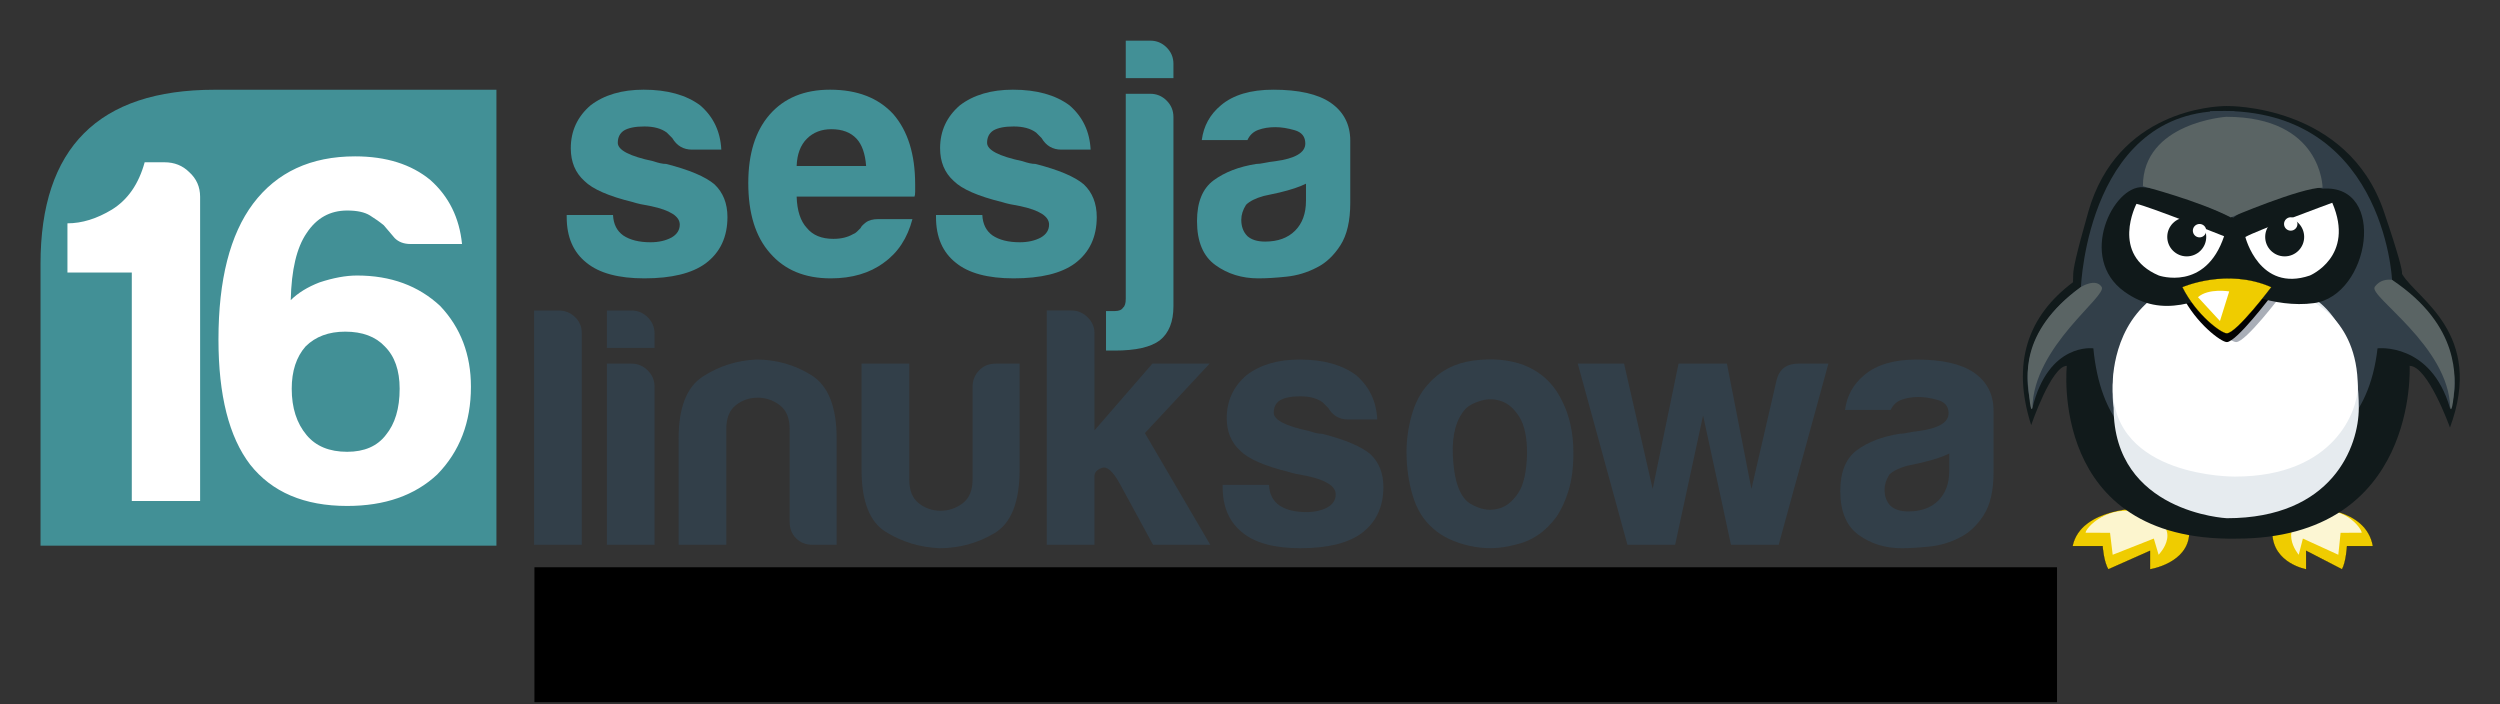 <?xml version="1.0" encoding="UTF-8" standalone="no"?>
<!-- Generator: Adobe Illustrator 14.0.0, SVG Export Plug-In . SVG Version: 6.00 Build 43363)  -->

<svg
   xmlns:dc="http://purl.org/dc/elements/1.1/"
   xmlns:cc="http://creativecommons.org/ns#"
   xmlns:rdf="http://www.w3.org/1999/02/22-rdf-syntax-ns#"
   xmlns:svg="http://www.w3.org/2000/svg"
   xmlns="http://www.w3.org/2000/svg"
   xmlns:sodipodi="http://sodipodi.sourceforge.net/DTD/sodipodi-0.dtd"
   xmlns:inkscape="http://www.inkscape.org/namespaces/inkscape"
   version="1.1"
   id="Layer_1"
   x="0px"
   y="0px"
   width="1229.987"
   height="346.599"
   viewBox="0 0 1229.987 346.599"
   enable-background="new 0 0 1674.168 1027.062"
   xml:space="preserve"
   inkscape:version="0.92.3 (2405546, 2018-03-11)"
   sodipodi:docname="16_sesja_logo_data_pl.svg"
   inkscape:export-filename="C:\Users\kitor\Desktop\13_sesja_logo.png"
   inkscape:export-xdpi="46.829765"
   inkscape:export-ydpi="46.829765"><rect x="0" y="0" width="1229.987" height="346.599" fill="#333333" stroke="none"/><defs
     id="defs105" /><sodipodi:namedview
     pagecolor="#ffffff"
     bordercolor="#666666"
     borderopacity="1"
     objecttolerance="10"
     gridtolerance="10"
     guidetolerance="10"
     inkscape:pageopacity="0"
     inkscape:pageshadow="2"
     inkscape:window-width="1853"
     inkscape:window-height="1025"
     id="namedview103"
     showgrid="false"
     inkscape:zoom="1.2569526"
     inkscape:cx="650.60671"
     inkscape:cy="272.51134"
     inkscape:window-x="67"
     inkscape:window-y="27"
     inkscape:window-maximized="1"
     inkscape:current-layer="Layer_1"
     showguides="true"
     inkscape:guide-bbox="true"
     fit-margin-top="20"
     fit-margin-left="20"
     fit-margin-right="20"
     fit-margin-bottom="20"><inkscape:grid
       type="xygrid"
       id="grid3002"
       originx="-237.705"
       originy="85.87" /><sodipodi:guide
       orientation="0,1"
       position="10.502,97.432"
       id="guide3054"
       inkscape:locked="false" /><sodipodi:guide
       position="33.176,164.658"
       orientation="1,0"
       id="guide3406"
       inkscape:locked="false" /><sodipodi:guide
       position="262.938,134.054"
       orientation="1,0"
       id="guide4202"
       inkscape:locked="false" /><sodipodi:guide
       position="980.944,145.59"
       orientation="1,0"
       id="guide4204"
       inkscape:locked="false" /><sodipodi:guide
       position="327.379,30.232"
       orientation="0,1"
       id="guide4206"
       inkscape:locked="false" /></sodipodi:namedview><g
     id="g63"
     transform="translate(1.751,-723.398)"><g
       id="g65"><path
         d="m 277.063,829.186 22.788,0 c 0.22,4.472 1.896,7.822 5.026,10.053 3.351,2.236 7.817,3.352 13.404,3.352 4.021,0 7.482,-0.78 10.389,-2.346 2.681,-1.561 4.021,-3.687 4.021,-6.367 0,-4.021 -4.691,-7.037 -14.074,-9.048 -4.021,-0.67 -7.038,-1.341 -9.048,-2.011 -11.844,-2.9 -19.771,-6.367 -23.792,-10.389 -4.472,-4.021 -6.702,-9.383 -6.702,-16.085 0,-8.487 3.236,-15.524 9.718,-21.111 6.702,-5.137 15.415,-7.708 26.138,-7.708 11.614,0 20.887,2.571 27.814,7.708 6.477,5.587 9.938,12.849 10.388,21.781 l -14.409,0 c -4.247,0 -7.488,-1.896 -9.718,-5.696 -0.896,-0.891 -1.791,-1.786 -2.681,-2.681 -2.681,-2.011 -6.367,-3.017 -11.059,-3.017 -4.471,0 -7.822,0.671 -10.053,2.011 -2.01,1.341 -3.016,3.352 -3.016,6.032 0,3.576 5.807,6.592 17.425,9.048 1.341,0.45 2.514,0.785 3.519,1.005 1.005,0.226 1.953,0.335 2.848,0.335 11.394,2.906 19.321,6.258 23.792,10.054 4.241,4.021 6.367,9.383 6.367,16.085 0,9.834 -3.576,17.426 -10.723,22.787 -6.702,4.917 -16.755,7.373 -30.16,7.373 -12.734,0 -22.232,-2.565 -28.484,-7.708 -6.482,-5.137 -9.718,-12.618 -9.718,-22.452 l 0,-1.005 z"
         id="path67"
         inkscape:connector-curvature="0"
         style="fill:#429096;fill-opacity:1" /><path
         d="m 430.408,831.197 16.755,0 c -2.461,9.383 -7.153,16.535 -14.075,21.446 -6.927,5.143 -15.64,7.708 -26.138,7.708 -12.734,0 -22.678,-4.132 -29.825,-12.399 -7.152,-8.042 -10.724,-19.546 -10.724,-34.516 0,-14.295 3.461,-25.469 10.389,-33.511 7.147,-8.263 17.09,-12.399 29.824,-12.399 13.404,0 23.793,4.021 31.165,12.063 7.147,8.269 10.724,19.771 10.724,34.517 0,0.896 0,1.676 0,2.346 0,0.67 0,1.12 0,1.341 0,1.12 -0.115,1.9 -0.335,2.346 l -57.974,0 c 0.22,6.927 1.895,12.063 5.026,15.415 2.901,3.576 7.257,5.361 13.069,5.361 3.796,0 7.037,-0.78 9.718,-2.346 0.67,-0.22 1.283,-0.612 1.843,-1.173 0.555,-0.555 1.173,-1.173 1.843,-1.843 0.22,-0.671 1.058,-1.561 2.513,-2.682 1.453,-1.115 3.521,-1.674 6.202,-1.674 z m -40.213,-26.139 34.181,0 c -0.45,-6.032 -2.011,-10.498 -4.691,-13.404 -2.906,-3.126 -7.037,-4.691 -12.399,-4.691 -4.917,0 -8.938,1.565 -12.064,4.691 -3.132,3.13 -4.807,7.597 -5.027,13.404 z"
         id="path69"
         inkscape:connector-curvature="0"
         style="fill:#429096;fill-opacity:1" /><path
         d="m 458.758,829.186 22.788,0 c 0.22,4.472 1.896,7.822 5.026,10.053 3.351,2.236 7.817,3.352 13.404,3.352 4.021,0 7.482,-0.78 10.389,-2.346 2.681,-1.561 4.021,-3.687 4.021,-6.367 0,-4.021 -4.691,-7.037 -14.074,-9.048 -4.021,-0.67 -7.038,-1.341 -9.048,-2.011 -11.844,-2.9 -19.771,-6.367 -23.792,-10.389 -4.472,-4.021 -6.702,-9.383 -6.702,-16.085 0,-8.487 3.236,-15.524 9.718,-21.111 6.702,-5.137 15.415,-7.708 26.138,-7.708 11.614,0 20.887,2.571 27.814,7.708 6.477,5.587 9.938,12.849 10.388,21.781 l -14.41,0 c -4.247,0 -7.488,-1.896 -9.718,-5.696 -0.896,-0.891 -1.791,-1.786 -2.681,-2.681 -2.681,-2.011 -6.367,-3.017 -11.059,-3.017 -4.471,0 -7.822,0.671 -10.053,2.011 -2.01,1.341 -3.016,3.352 -3.016,6.032 0,3.576 5.807,6.592 17.425,9.048 1.341,0.45 2.514,0.785 3.519,1.005 1.005,0.226 1.953,0.335 2.848,0.335 11.394,2.906 19.321,6.258 23.792,10.054 4.241,4.021 6.367,9.383 6.367,16.085 0,9.834 -3.576,17.426 -10.723,22.787 -6.702,4.917 -16.755,7.373 -30.16,7.373 -12.734,0 -22.232,-2.565 -28.484,-7.708 -6.482,-5.137 -9.718,-12.618 -9.718,-22.452 l 0,-1.005 z"
         id="path71"
         inkscape:connector-curvature="0"
         style="fill:#429096;fill-opacity:1" /><path
         d="m 542.401,895.872 0,-19.437 4.356,0 c 2.011,0 3.351,-0.561 4.021,-1.676 0.89,-0.67 1.34,-2.126 1.34,-4.356 l 0,-11.729 0,-67.356 0,-21.782 12.064,0 c 3.126,0 5.807,1.12 8.042,3.351 2.23,2.236 3.351,4.917 3.351,8.043 l 0,77.745 0,15.415 c 0,7.592 -2.236,13.179 -6.702,16.755 -4.472,3.352 -11.844,5.027 -22.117,5.027 l -4.355,0 z m 9.718,-152.474 12.064,0 c 3.126,0 5.807,1.121 8.042,3.352 2.23,2.235 3.351,4.916 3.351,8.042 l 0,7.038 -23.458,0 0,-18.432 z"
         id="path73"
         inkscape:connector-curvature="0"
         style="fill:#429096;fill-opacity:1" /><path
         d="m 646.15,854.989 c -4.691,2.461 -9.666,3.964 -14.912,4.524 -5.252,0.555 -9.886,0.838 -13.907,0.838 -8.042,0 -15.08,-2.179 -21.112,-6.535 -6.032,-4.356 -9.048,-11.561 -9.048,-21.614 0,-9.383 2.733,-16.085 8.21,-20.106 5.472,-4.021 12.451,-6.702 20.944,-8.043 1.115,0 2.456,-0.167 4.021,-0.502 1.561,-0.335 3.351,-0.613 5.362,-0.838 9.828,-1.341 14.745,-4.241 14.745,-8.713 0,-3.352 -1.733,-5.529 -5.194,-6.534 -3.466,-1.006 -6.649,-1.509 -9.55,-1.509 -3.131,0 -5.922,0.45 -8.378,1.341 -2.461,0.896 -4.246,2.571 -5.362,5.026 l -22.452,0 c 0.89,-6.922 4.021,-12.619 9.383,-17.09 6.032,-5.137 14.629,-7.708 25.803,-7.708 12.509,0 21.892,2.126 28.149,6.367 6.477,4.472 9.718,10.724 9.718,18.766 l 0,30.495 c 0,8.938 -1.623,15.918 -4.859,20.944 -3.24,5.026 -7.094,8.66 -11.561,10.891 z m -5.361,-41.218 c -3.131,1.565 -7.487,3.016 -13.069,4.356 l -7.708,1.676 c -4.021,1.12 -6.927,2.57 -8.713,4.356 -1.565,2.461 -2.346,4.916 -2.346,7.372 0,3.351 1.005,6.032 3.016,8.042 2.011,1.791 4.912,2.682 8.713,2.682 6.252,0 11.168,-1.786 14.745,-5.362 3.571,-3.57 5.361,-8.487 5.361,-14.744 l 0,-8.378 z"
         id="path75"
         inkscape:connector-curvature="0"
         style="fill:#429096;fill-opacity:1" /><path
         d="m 261.016,876.162 12.064,0 c 3.126,0 5.807,1.063 8.042,3.184 2.23,2.126 3.351,4.749 3.351,7.875 l 0,104.219 -23.458,0 0,-115.278 z"
         id="path79"
         style="fill:#323f49;fill-opacity:1"
         inkscape:connector-curvature="0" /><path
         d="m 296.834,876.162 12.064,0 c 3.125,0 5.806,1.121 8.042,3.352 2.23,2.235 3.351,4.916 3.351,8.042 l 0,7.038 -23.457,0 0,-18.432 z m 0,26.138 12.064,0 c 3.125,0 5.806,1.12 8.042,3.351 2.23,2.236 3.351,4.917 3.351,8.043 l 0,77.745 -23.457,0 0,-89.139 z"
         id="path81"
         style="fill:#323f49;fill-opacity:1"
         inkscape:connector-curvature="0" /><path
         d="m 409.871,991.439 -11.729,0 c -3.352,0 -6.09,-1.058 -8.211,-3.184 -2.125,-2.12 -3.183,-4.859 -3.183,-8.21 l 0,-45.575 c 0,-5.361 -1.624,-9.268 -4.859,-11.729 -3.241,-2.455 -6.87,-3.686 -10.892,-3.686 -4.021,0 -7.597,1.23 -10.723,3.686 -3.132,2.461 -4.691,6.367 -4.691,11.729 l 0,56.969 -23.458,0 0,-52.276 c 0,-15.19 3.964,-25.354 11.896,-30.495 7.927,-5.137 16.697,-7.928 26.306,-8.378 9.828,0 18.876,2.571 27.144,7.708 8.263,5.142 12.399,15.529 12.399,31.165 l 0,52.276 z"
         id="path83"
         style="fill:#323f49;fill-opacity:1"
         inkscape:connector-curvature="0" /><path
         d="m 499.881,902.3 0,52.276 c 0,15.865 -4.137,26.254 -12.399,31.165 -8.268,4.917 -17.315,7.373 -27.144,7.373 -9.608,-0.45 -18.379,-3.126 -26.306,-8.043 -7.933,-4.911 -11.896,-15.08 -11.896,-30.495 l 0,-52.276 23.458,0 0,56.969 c 0,5.361 1.56,9.272 4.691,11.729 3.126,2.461 6.702,3.686 10.723,3.686 4.021,0 7.65,-1.225 10.892,-3.686 3.235,-2.456 4.859,-6.367 4.859,-11.729 l 0,-45.575 c 0,-3.126 1.058,-5.807 3.183,-8.043 2.121,-2.23 4.859,-3.351 8.211,-3.351 l 11.728,0 z"
         id="path85"
         style="fill:#323f49;fill-opacity:1"
         inkscape:connector-curvature="0" /><path
         d="m 536.729,902.3 0,32.841 28.483,-32.841 28.149,0 -31.835,34.181 32.17,54.958 -28.149,0 -16.42,-30.16 c -3.351,-6.031 -6.257,-8.597 -8.713,-7.707 -2.461,0.896 -3.686,2.235 -3.686,4.021 l 0,12.398 0,21.447 -23.458,0 0,-115.276 12.063,0 c 3.126,0 5.808,1.121 8.043,3.352 2.23,2.235 3.352,4.807 3.352,7.707 l 0,15.079 z"
         id="path87"
         style="fill:#323f49;fill-opacity:1"
         inkscape:connector-curvature="0" /><path
         d="m 599.786,961.95 22.787,0 c 0.221,4.472 1.896,7.822 5.027,10.053 3.351,2.236 7.817,3.352 13.404,3.352 4.021,0 7.482,-0.78 10.388,-2.346 2.681,-1.561 4.021,-3.687 4.021,-6.367 0,-4.021 -4.691,-7.037 -14.074,-9.048 -4.021,-0.67 -7.037,-1.341 -9.048,-2.011 -11.845,-2.9 -19.771,-6.367 -23.793,-10.389 -4.472,-4.021 -6.702,-9.383 -6.702,-16.085 0,-8.487 3.236,-15.524 9.718,-21.111 6.702,-5.137 15.415,-7.708 26.139,-7.708 11.613,0 20.887,2.571 27.814,7.708 6.477,5.587 9.938,12.849 10.388,21.781 l -14.409,0 c -4.247,0 -7.487,-1.896 -9.719,-5.696 -0.895,-0.891 -1.79,-1.786 -2.681,-2.681 -2.681,-2.011 -6.367,-3.017 -11.059,-3.017 -4.472,0 -7.822,0.671 -10.053,2.011 -2.011,1.341 -3.017,3.352 -3.017,6.032 0,3.576 5.808,6.592 17.426,9.048 1.341,0.45 2.514,0.785 3.519,1.005 1.006,0.226 1.953,0.335 2.849,0.335 11.394,2.906 19.321,6.258 23.793,10.054 4.241,4.021 6.367,9.383 6.367,16.085 0,9.834 -3.576,17.426 -10.724,22.787 -6.702,4.917 -16.756,7.373 -30.16,7.373 -12.733,0 -22.232,-2.565 -28.484,-7.708 -6.481,-5.137 -9.718,-12.618 -9.718,-22.452 l 0,-1.005 z"
         id="path89"
         style="fill:#323f49;fill-opacity:1"
         inkscape:connector-curvature="0" /><path
         d="m 703.319,983.396 c -4.691,-4.021 -8.043,-9.435 -10.054,-16.252 -2.01,-6.812 -3.016,-13.907 -3.016,-21.279 0,-6.032 0.838,-12.064 2.514,-18.097 1.675,-6.031 4.299,-11.059 7.875,-15.079 5.807,-6.702 13.289,-10.666 22.452,-11.896 9.157,-1.226 17.426,-0.503 24.798,2.178 8.487,3.352 14.745,9.163 18.766,17.426 3.797,7.372 5.697,15.976 5.697,25.804 0,7.152 -0.785,13.294 -2.346,18.431 -1.565,5.142 -3.576,9.498 -6.032,13.069 -5.361,7.372 -12.179,11.954 -20.441,13.739 -7.372,2.011 -14.803,2.178 -22.284,0.503 -7.488,-1.677 -13.462,-4.525 -17.929,-8.547 z m 16.085,-58.978 c -4.691,5.142 -6.817,12.792 -6.367,22.955 0.445,10.168 2.346,17.258 5.697,21.279 1.34,1.79 3.687,3.299 7.037,4.523 3.352,1.23 6.755,1.341 10.221,0.335 3.461,-1.005 6.535,-3.519 9.216,-7.539 2.681,-4.021 4.131,-10.499 4.356,-19.437 0,-8.043 -1.288,-14.074 -3.854,-18.096 -2.57,-4.021 -5.528,-6.587 -8.88,-7.708 -3.351,-1.115 -6.702,-1.173 -10.054,-0.167 -3.35,1.006 -5.811,2.294 -7.372,3.855 z"
         id="path91"
         style="fill:#323f49;fill-opacity:1"
         inkscape:connector-curvature="0" /><path
         d="m 873.348,991.439 -23.457,0 -13.739,-63.671 -13.739,63.671 -23.458,0 -24.463,-89.139 22.787,0 14.075,61.66 12.733,-61.66 23.793,0 12.063,61.66 12.399,-53.617 c 1.341,-5.362 4.911,-8.043 10.724,-8.043 l 14.744,0 -24.462,89.139 z"
         id="path93"
         style="fill:#323f49;fill-opacity:1"
         inkscape:connector-curvature="0" /><path
         d="m 962.639,987.753 c -4.692,2.461 -9.666,3.964 -14.913,4.524 -5.251,0.555 -9.886,0.838 -13.906,0.838 -8.043,0 -15.08,-2.179 -21.112,-6.535 -6.032,-4.356 -9.048,-11.561 -9.048,-21.614 0,-9.383 2.733,-16.085 8.21,-20.106 5.472,-4.021 12.451,-6.702 20.944,-8.043 1.115,0 2.456,-0.167 4.021,-0.502 1.561,-0.335 3.351,-0.613 5.361,-0.838 9.828,-1.341 14.745,-4.241 14.745,-8.713 0,-3.352 -1.733,-5.529 -5.194,-6.534 -3.466,-1.006 -6.649,-1.509 -9.551,-1.509 -3.131,0 -5.922,0.45 -8.377,1.341 -2.461,0.896 -4.247,2.571 -5.362,5.026 l -22.452,0 c 0.891,-6.922 4.021,-12.619 9.383,-17.09 6.032,-5.137 14.63,-7.708 25.804,-7.708 12.509,0 21.892,2.126 28.149,6.367 6.477,4.472 9.718,10.724 9.718,18.766 l 0,30.495 c 0,8.938 -1.623,15.918 -4.859,20.944 -3.242,5.026 -7.096,8.66 -11.561,10.891 z m -5.363,-41.218 c -3.131,1.565 -7.487,3.016 -13.069,4.356 l -7.707,1.676 c -4.021,1.12 -6.928,2.57 -8.713,4.356 -1.565,2.461 -2.346,4.916 -2.346,7.372 0,3.351 1.005,6.032 3.016,8.042 2.011,1.791 4.912,2.682 8.713,2.682 6.252,0 11.169,-1.786 14.745,-5.362 3.57,-3.57 5.361,-8.487 5.361,-14.744 l 0,-8.378 z"
         id="path95"
         style="fill:#323f49;fill-opacity:1"
         inkscape:connector-curvature="0" /><g
         id="g3063"
         transform="matrix(1.541,0,0,1.541,-650.355,114.93)"><g
           id="text3035"
           style="font-style:normal;font-variant:normal;font-weight:bold;font-stretch:normal;font-size:1000px;line-height:125%;font-family:Harabara;-inkscape-font-specification:'Harabara Bold';letter-spacing:0px;word-spacing:0px;fill:#dba100;fill-opacity:1;stroke:none"
           transform="matrix(1.355,0,0,1.355,-191.222,31.129)"><path
             style="fill:#429096;fill-opacity:1"
             inkscape:connector-curvature="0"
             id="path3044"
             d="m 502.312,289.577 c -27.344,0 -41.016,13.672 -41.016,41.016 l 0,66.406 107.422,0 0,-107.422 -66.406,0" /></g></g></g></g><g
     transform="matrix(0.347,0,0,0.347,904.748,-41.317)"
     id="g3109"><g
       id="g7"><path
         style="fill:#efcc00;stroke:#000000;stroke-width:0.25"
         inkscape:connector-curvature="0"
         id="path9"
         d="m 669.493,839.33 c 0,0 77.73,-1.643 87.614,54.105 l -36.737,0 c 0,0 -1.406,22.956 -7.073,32.791 l -50.851,-26.23 0,26.23 c 0,0 -46.654,-8.202 -48.063,-50.831 -1.41,-42.625 55.11,-36.065 55.11,-36.065 z" /><path
         style="opacity:0.83;fill:#fffffe"
         inkscape:connector-curvature="0"
         id="path11"
         d="m 741.172,874.399 -29.897,0.093 -3.228,31.152 -50.236,-22.996 -5.897,22.996 c 0,0 -34.352,-40.344 19.78,-59.028 42.065,-14.51 69.478,21.226 69.478,27.783" /></g><g
       id="g13"><path
         style="fill:#efcc00;stroke:#000000;stroke-width:0.25"
         inkscape:connector-curvature="0"
         id="path15"
         d="m 432.88,839.33 c 0,0 -90.176,-1.643 -101.657,54.105 l 42.629,0 c 0,0 1.642,22.956 8.2,32.791 l 59.026,-26.23 0,26.23 c 0,0 54.096,-8.202 55.738,-50.831 C 498.457,832.77 432.88,839.33 432.88,839.33 Z" /><path
         style="opacity:0.81;fill:#fffffe"
         inkscape:connector-curvature="0"
         id="path17"
         d="m 349.708,874.399 34.674,0.093 3.768,31.152 58.296,-22.996 6.802,22.996 c 0,0 39.878,-40.344 -22.953,-59.028 -48.789,-14.51 -80.587,21.226 -80.587,27.783" /></g><path
       style="fill:#111a1b"
       d="m 1509.469,539.219 c -5.883,0.07 -53.41,2.203 -67.625,51.969 -6.487,22.713 -7.3,28.092 -7.438,30.562 -0.05,0.099 -0.054,4.012 -0.107,4.118 -22.215,16.615 -30.346,39.776 -20.562,70.281 0,0 9.933,-29.148 17.514,-29.148 0,0 -9.116,86.482 83.406,84.969 89.751,0 85.188,-84.969 85.188,-84.969 9.001,0 19.844,30.344 19.844,30.344 17.154,-46.268 -16.239,-63.213 -23.438,-75.344 -0.069,-0.117 -0.091,-0.173 -0.156,-0.281 0.281,-1.247 -1.221,-7.978 -8.875,-30.531 -18.005,-53.084 -77.156,-51.969 -77.156,-51.969 0,0 -0.202,-0.005 -0.594,0 z"
       transform="matrix(2.883,0,0,2.883,-3803.225,-1285.166)"
       id="path19"
       inkscape:connector-curvature="0"
       sodipodi:nodetypes="cccccccccccccc" /><path
       style="fill:#323f49"
       inkscape:connector-curvature="0"
       id="path21"
       d="m 763.642,612.945 c 0,0 75.42,-8.84 102.655,84.476 l 0,0 c 0,0 42.013,-76.779 -82.083,-181.573 0,0 -11.373,-251.932 -258.165,-238.991 l 0,493.492 c 0,0 214.23,49.192 237.593,-157.404 z" /><path
       style="fill:#323f49"
       inkscape:connector-curvature="0"
       id="path25"
       d="m 360.723,612.945 c 0,0 -63.484,-8.84 -86.438,84.476 l 0,0 c 0,0 -39.352,-93.315 68.865,-171.511 0,0 9.84,-261.994 217.61,-249.054 l 0,493.492 c 0,0.001 -180.36,49.193 -200.037,-157.403 z" /><path
       style="fill:#232c35"
       inkscape:connector-curvature="0"
       id="path27"
       d="M 407.429,328.822" /><path
       style="fill:#e6ebef"
       inkscape:connector-curvature="0"
       id="path29"
       d="m 440.296,545.575 c 0,0 200.042,-6.555 237.75,0 0,0 59.03,37.077 59.03,151.846 0,54.751 -37.484,156.406 -187.126,156.406 0,0 -160.482,-7.838 -160.482,-156.406 0,0 -14.757,-89.537 50.828,-151.846 z" /><path
       style="fill:#ffffff"
       inkscape:connector-curvature="0"
       id="path31"
       d="m 440.296,545.575 c 0,0 184.438,-8.606 222.584,-2.917 0,0 72.759,25.488 72.759,125.092 0,31.86 -31.716,127.052 -174.366,127.052 0,0 -173.086,1.896 -173.086,-127.052 10e-4,0 -3.494,-75.994 52.109,-122.175 z" /><path
       style="fill:#a9aeb7"
       inkscape:connector-curvature="0"
       id="path33"
       d="m 500.07,538.518 c 0,0 63.123,-27.795 126.252,0 0,0 -49.445,65.588 -63.129,65.588 -8.016,-10e-4 -43.452,-26.24 -63.123,-65.588 z" /><path
       style="fill:#020202"
       inkscape:connector-curvature="0"
       id="path35"
       d="m 486.821,538.518 c 0,0 63.128,-27.795 126.255,0 0,0 -49.448,65.588 -63.126,65.588 -8.016,-10e-4 -43.449,-26.24 -63.129,-65.588 z" /><path
       style="fill:#10191a"
       inkscape:connector-curvature="0"
       id="path37"
       d="m 559.095,427.717 c 0,0 -86.207,-40.311 -128.121,-43.207 -41.914,-2.896 -92.885,100.057 -26.388,147.948 55.681,40.112 106.678,11.248 154.228,-4.915 0,0 57.389,29.166 114.721,21.313 79.195,-10.851 104.122,-168.884 12.193,-162.323 l 0,0 c 0.001,0 -49.573,-16.206 -126.633,41.184 z" /><path
       style="fill:#ffffff"
       inkscape:connector-curvature="0"
       id="path39"
       d="m 546.082,454.001 c 0,0 -107.577,-42.632 -124.23,-45.911 0,0 -37.866,72.143 31.77,101.654 -0.001,0 66.097,22.956 92.46,-55.743 z" /><path
       style="fill:#ffffff"
       inkscape:connector-curvature="0"
       id="path41"
       d="m 699.466,406.547 c 0,0 -108.63,39.906 -123.232,48.563 0,0 19.857,79.009 91.436,54.621 -10e-4,0 64.564,-26.922 31.796,-103.184 z" /><path
       style="fill:#5a6464"
       inkscape:connector-curvature="0"
       id="path43"
       d="m 430.974,383.072 c 0,0 79.833,20.891 124.61,44.266 0,0 98.999,-42.242 130.145,-42.242 l 0,0 c 0,0 -0.609,-100.404 -136.703,-100.404 0,-0.001 -118.052,8.198 -118.052,98.38 z" /><path
       style="fill:#efcc00;stroke:#000000;stroke-width:0.25"
       inkscape:connector-curvature="0"
       id="path45"
       d="m 486.821,526.171 c 0,0 63.128,-27.8 126.255,0 0,0 -49.448,65.585 -63.126,65.585 -8.016,0 -43.449,-26.236 -63.129,-65.585 z" /><path
       style="fill:#10191a"
       inkscape:connector-curvature="0"
       id="path47"
       d="m 520.769,454.961 c 0,15.252 -12.374,27.617 -27.643,27.617 -15.245,0 -27.618,-12.365 -27.618,-27.617 0,-15.245 12.374,-27.623 27.618,-27.623 15.27,0 27.643,12.378 27.643,27.623 z" /><path
       style="fill:#10191a"
       inkscape:connector-curvature="0"
       id="path49"
       d="m 659.627,454.961 c 0,15.252 -12.373,27.617 -27.618,27.617 -15.27,0 -27.644,-12.365 -27.644,-27.617 0,-15.245 12.374,-27.623 27.644,-27.623 15.245,0 27.618,12.378 27.618,27.623 z" /><path
       style="fill:#ffffff"
       inkscape:connector-curvature="0"
       id="path51"
       d="m 520.769,446.131 c 0,5.258 -4.252,9.51 -9.477,9.51 -5.254,0 -9.507,-4.252 -9.507,-9.51 0,-5.25 4.253,-9.502 9.507,-9.502 5.225,0 9.477,4.252 9.477,9.502 z" /><path
       style="fill:#ffffff"
       inkscape:connector-curvature="0"
       id="path53"
       d="m 650.098,436.642 c 0,5.242 -4.278,9.489 -9.507,9.489 -5.249,0 -9.504,-4.247 -9.504,-9.489 0,-5.266 4.255,-9.517 9.504,-9.517 5.229,0 9.507,4.251 9.507,9.517 z" /><path
       style="fill:#ffffff"
       inkscape:connector-curvature="0"
       id="path55"
       d="m 553.332,532.239 c 0,0 -29.515,-4.915 -44.271,8.201 l 31.155,33.791 13.116,-41.992 z" /><path
       style="fill:#5a6464"
       inkscape:connector-curvature="0"
       id="path57"
       d="m 343.15,525.91 c 0,0 21.007,-13.101 29.364,0 8.351,13.11 -96.59,83.973 -98.229,171.511 0,0 -1.921,9.315 -4.397,-15.498 -2.473,-24.814 -16.917,-90.412 73.262,-156.013 z" /><path
       style="fill:#5a6464"
       inkscape:connector-curvature="0"
       id="path59"
       d="m 784.214,515.848 c 0,0 -15.447,-3.038 -24.544,10.062 -9.12,13.11 105.25,83.973 107.037,171.511 0,0 2.078,9.315 4.792,-15.498 2.689,-24.814 10.989,-100.475 -87.285,-166.075 z" /></g><g
     aria-label="16"
     transform="matrix(1.299,0,0,1.292,-9.915,84.377)"
     style="font-style:normal;font-weight:normal;font-size:5px;line-height:125%;font-family:sans-serif;letter-spacing:0px;word-spacing:0px;fill:#000000;fill-opacity:1;stroke:none;stroke-width:1px;stroke-linecap:butt;stroke-linejoin:miter;stroke-opacity:1"
     id="flowRoot94"><path
       id="path407"
       style="font-style:normal;font-variant:normal;font-weight:normal;font-stretch:normal;font-size:192px;font-family:Harabara;-inkscape-font-specification:Harabara;letter-spacing:6.949px;fill:#ffffff"
       d="m 118.124,82.736 q 0,10.875 5.625,17.625 5.25,6.375 15.375,6.375 9.75,0 14.625,-6.375 5.25,-6.375 5.25,-17.625 0,-10.5 -5.625,-16.125 -5.25,-5.625 -15,-5.625 -9.375,0 -15,5.625 -5.25,6 -5.25,16.125 z m -0.375,-33.75 q 4.125,-4.125 10.875,-6.75 7.875,-2.625 14.25,-2.625 19.125,0 31.5,11.625 11.625,12.375 11.625,30.75 0,20.25 -12.75,33.375 -12.75,12 -34.125,12 -24.375,0 -36.75,-15.75 -12,-15.75 -12,-47.625 0,-34.125 13.125,-51.75 13.5,-18 38.625,-18 17.625,0 28.5,9 10.5,9.375 12,24.375 h -19.5 q -3.75,0 -6,-2.25 -1.875,-2.25 -4.125,-4.875 -2.25,-1.875 -5.25,-3.75 -3,-1.875 -8.625,-1.875 -9.75,0 -15.375,8.625 -5.625,8.25 -6,25.5 z M 57.551,125.486 V 38.486 h -24.375 v -18.75 q 8.25,0 16.875,-5.25 9,-5.625 12.375,-18 h 7.5 v 0 q 5.625,0 9.375,3.75 4.125,3.75 4.125,9.375 V 125.486 Z" /></g><flowRoot
     xml:space="preserve"
     id="flowRoot110"
     style="font-style:normal;font-weight:normal;font-size:5px;line-height:125%;font-family:sans-serif;letter-spacing:0px;word-spacing:0px;fill:#000000;fill-opacity:1;stroke:none;stroke-width:1px;stroke-linecap:butt;stroke-linejoin:miter;stroke-opacity:1"><flowRegion
       id="flowRegion112"><rect
         id="rect114"
         width="749.101"
         height="66.382"
         x="262.938"
         y="279.092" /></flowRegion><flowPara
       id="flowPara116" /></flowRoot><g
     aria-label="6-7 kwietnia 2019 | Wrocław, Polska"
     style="font-style:normal;font-weight:normal;font-size:5px;line-height:125%;font-family:sans-serif;letter-spacing:0px;word-spacing:0px;fill:#000000;fill-opacity:1;stroke:none;stroke-width:1px;stroke-linecap:butt;stroke-linejoin:miter;stroke-opacity:1"
     id="text120"><path
       id="path469"
       style="font-size:40px"
       d="m 969.878,304.662 q -4.355,0 -6.035,0.996 -1.68,0.996 -1.68,3.398 0,1.914 1.25,3.047 1.27,1.113 3.438,1.113 2.988,0 4.785,-2.109 1.816,-2.129 1.816,-5.645 v -0.801 z m 7.168,-1.484 v 12.48 h -3.594 v -3.32 q -1.23,1.992 -3.066,2.949 -1.836,0.938 -4.492,0.938 -3.359,0 -5.352,-1.875 -1.973,-1.895 -1.973,-5.059 0,-3.691 2.461,-5.566 2.48,-1.875 7.383,-1.875 h 5.039 v -0.352 q 0,-2.48 -1.641,-3.828 -1.621,-1.367 -4.57,-1.367 -1.875,0 -3.652,0.449 -1.777,0.449 -3.418,1.348 v -3.32 q 1.973,-0.762 3.828,-1.133 1.855,-0.391 3.613,-0.391 4.746,0 7.09,2.461 2.344,2.461 2.344,7.461 z m -39.746,-17.91 h 3.613 v 17.949 l 10.723,-9.434 h 4.59 l -11.602,10.234 12.09,11.641 h -4.688 L 940.913,304.974 v 10.684 h -3.613 z m -6.777,9.16 v 3.398 q -1.523,-0.781 -3.164,-1.172 -1.641,-0.391 -3.398,-0.391 -2.676,0 -4.023,0.82 -1.328,0.82 -1.328,2.461 0,1.25 0.957,1.973 0.957,0.703 3.848,1.348 l 1.23,0.273 q 3.828,0.82 5.43,2.324 1.621,1.484 1.621,4.16 0,3.047 -2.422,4.824 -2.402,1.777 -6.621,1.777 -1.758,0 -3.672,-0.352 -1.895,-0.332 -4.004,-1.016 v -3.711 q 1.992,1.035 3.926,1.562 1.934,0.508 3.828,0.508 2.539,0 3.906,-0.859 1.367,-0.879 1.367,-2.461 0,-1.465 -0.996,-2.246 -0.977,-0.781 -4.316,-1.504 l -1.25,-0.293 q -3.34,-0.703 -4.824,-2.148 -1.484,-1.465 -1.484,-4.004 0,-3.086 2.188,-4.766 2.188,-1.68 6.211,-1.68 1.992,0 3.75,0.293 1.758,0.293 3.242,0.879 z m -25.039,-9.16 h 3.594 v 30.391 h -3.594 z m -15.977,11.035 q -2.891,0 -4.57,2.266 -1.68,2.246 -1.68,6.172 0,3.926 1.66,6.191 1.68,2.246 4.59,2.246 2.871,0 4.551,-2.266 1.68,-2.266 1.68,-6.172 0,-3.887 -1.68,-6.152 -1.68,-2.285 -4.551,-2.285 z m 0,-3.047 q 4.688,0 7.363,3.047 2.676,3.047 2.676,8.438 0,5.371 -2.676,8.438 -2.676,3.047 -7.363,3.047 -4.707,0 -7.383,-3.047 -2.656,-3.066 -2.656,-8.438 0,-5.391 2.656,-8.438 2.676,-3.047 7.383,-3.047 z m -27.109,-3.516 v 10.957 h 4.961 q 2.754,0 4.258,-1.426 1.504,-1.426 1.504,-4.062 0,-2.617 -1.504,-4.043 -1.504,-1.426 -4.258,-1.426 z m -3.945,-3.242 h 8.906 q 4.902,0 7.402,2.227 2.52,2.207 2.52,6.484 0,4.316 -2.52,6.523 -2.5,2.207 -7.402,2.207 h -4.961 v 11.719 h -3.945 z m -24.707,24.199 h 4.121 v 3.359 l -3.203,6.25 h -2.52 l 1.602,-6.25 z m -35.742,-16.914 h 3.594 l 4.492,17.07 4.473,-17.07 h 4.238 l 4.492,17.07 4.473,-17.07 h 3.594 l -5.723,21.875 h -4.238 l -4.707,-17.93 -4.727,17.93 h -4.238 z m -12.5,10.879 q -4.355,0 -6.035,0.996 -1.68,0.996 -1.68,3.398 0,1.914 1.25,3.047 1.27,1.113 3.438,1.113 2.988,0 4.785,-2.109 1.816,-2.129 1.816,-5.645 v -0.801 z m 7.168,-1.484 v 12.48 h -3.594 v -3.32 q -1.23,1.992 -3.066,2.949 -1.836,0.938 -4.492,0.938 -3.359,0 -5.352,-1.875 -1.973,-1.895 -1.973,-5.059 0,-3.691 2.461,-5.566 2.48,-1.875 7.383,-1.875 h 5.039 v -0.352 q 0,-2.48 -1.641,-3.828 -1.621,-1.367 -4.57,-1.367 -1.875,0 -3.652,0.449 -1.777,0.449 -3.418,1.348 v -3.32 q 1.973,-0.762 3.828,-1.133 1.855,-0.391 3.613,-0.391 4.746,0 7.09,2.461 2.344,2.461 2.344,7.461 z m -28.398,-17.91 h 3.594 v 11.758 l 2.441,-1.758 1.484,2.07 -3.926,2.754 v 15.566 h -3.594 v -13.008 l -2.402,1.719 -1.445,-2.07 3.848,-2.754 z m -6.406,9.355 v 3.359 q -1.523,-0.84 -3.066,-1.25 -1.523,-0.43 -3.086,-0.43 -3.496,0 -5.43,2.227 -1.934,2.207 -1.934,6.211 0,4.004 1.934,6.23 1.934,2.207 5.43,2.207 1.562,0 3.086,-0.41 1.543,-0.43 3.066,-1.27 v 3.32 q -1.504,0.703 -3.125,1.055 -1.602,0.352 -3.418,0.352 -4.941,0 -7.852,-3.105 -2.91,-3.105 -2.91,-8.379 0,-5.352 2.93,-8.418 2.949,-3.066 8.066,-3.066 1.66,0 3.242,0.352 1.582,0.332 3.066,1.016 z m -31.719,1.68 q -2.891,0 -4.57,2.266 -1.68,2.246 -1.68,6.172 0,3.926 1.66,6.191 1.68,2.246 4.59,2.246 2.871,0 4.551,-2.266 1.68,-2.266 1.68,-6.172 0,-3.887 -1.68,-6.152 -1.68,-2.285 -4.551,-2.285 z m 0,-3.047 q 4.688,0 7.363,3.047 2.676,3.047 2.676,8.438 0,5.371 -2.676,8.438 -2.676,3.047 -7.363,3.047 -4.707,0 -7.383,-3.047 -2.656,-3.066 -2.656,-8.438 0,-5.391 2.656,-8.438 2.676,-3.047 7.383,-3.047 z m -11.426,3.887 q -0.605,-0.352 -1.328,-0.508 -0.703,-0.176 -1.562,-0.176 -3.047,0 -4.688,1.992 -1.621,1.973 -1.621,5.684 v 11.523 h -3.613 v -21.875 h 3.613 v 3.398 q 1.133,-1.992 2.949,-2.949 1.816,-0.977 4.414,-0.977 0.371,0 0.82,0.059 0.449,0.039 0.996,0.137 z m -52.852,-10.645 h 3.984 l 6.133,24.648 6.113,-24.648 h 4.434 l 6.133,24.648 6.113,-24.648 h 4.004 l -7.324,29.16 h -4.961 l -6.152,-25.312 -6.211,25.312 h -4.961 z m -19.18,-1.406 v 40 h -3.32 v -40 z m -42.207,29.961 v -3.594 q 1.484,0.703 3.008,1.074 1.523,0.371 2.988,0.371 3.906,0 5.957,-2.617 2.07,-2.637 2.363,-7.988 -1.133,1.68 -2.871,2.578 -1.738,0.898 -3.848,0.898 -4.375,0 -6.934,-2.637 -2.539,-2.656 -2.539,-7.246 0,-4.492 2.656,-7.207 2.656,-2.715 7.07,-2.715 5.059,0 7.715,3.887 2.676,3.867 2.676,11.25 0,6.895 -3.281,11.016 -3.262,4.102 -8.789,4.102 -1.484,0 -3.008,-0.293 -1.523,-0.293 -3.164,-0.879 z m 7.852,-12.363 q 2.656,0 4.199,-1.816 1.562,-1.816 1.562,-4.98 0,-3.145 -1.562,-4.961 -1.543,-1.836 -4.199,-1.836 -2.656,0 -4.219,1.836 -1.543,1.816 -1.543,4.961 0,3.164 1.543,4.98 1.562,1.816 4.219,1.816 z m -32.754,9.648 h 6.445 v -22.246 l -7.012,1.406 v -3.594 l 6.973,-1.406 h 3.945 v 25.84 h 6.445 v 3.32 h -16.797 z m -17.715,-23.242 q -3.047,0 -4.59,3.008 -1.523,2.988 -1.523,9.004 0,5.996 1.523,9.004 1.543,2.988 4.59,2.988 3.066,0 4.59,-2.988 1.543,-3.008 1.543,-9.004 0,-6.016 -1.543,-9.004 -1.523,-3.008 -4.59,-3.008 z m 0,-3.125 q 4.902,0 7.48,3.887 2.598,3.867 2.598,11.25 0,7.363 -2.598,11.25 -2.578,3.867 -7.48,3.867 -4.902,0 -7.5,-3.867 -2.578,-3.887 -2.578,-11.25 0,-7.383 2.578,-11.25 2.598,-3.887 7.5,-3.887 z m -30.508,26.367 h 13.77 v 3.32 h -18.516 v -3.32 q 2.246,-2.324 6.113,-6.23 3.887,-3.926 4.883,-5.059 1.895,-2.129 2.637,-3.594 0.762,-1.484 0.762,-2.91 0,-2.324 -1.641,-3.789 -1.621,-1.465 -4.238,-1.465 -1.855,0 -3.926,0.645 -2.051,0.645 -4.395,1.953 v -3.984 q 2.383,-0.957 4.453,-1.445 2.07,-0.488 3.789,-0.488 4.531,0 7.227,2.266 2.695,2.266 2.695,6.055 0,1.797 -0.684,3.418 -0.664,1.602 -2.441,3.789 -0.488,0.566 -3.105,3.281 -2.617,2.695 -7.383,7.559 z m -31.23,-7.676 q -4.355,0 -6.035,0.996 -1.68,0.996 -1.68,3.398 0,1.914 1.25,3.047 1.27,1.113 3.438,1.113 2.988,0 4.785,-2.109 1.816,-2.129 1.816,-5.645 v -0.801 z m 7.168,-1.484 v 12.48 h -3.594 v -3.32 q -1.23,1.992 -3.066,2.949 -1.836,0.938 -4.492,0.938 -3.359,0 -5.352,-1.875 -1.973,-1.895 -1.973,-5.059 0,-3.691 2.461,-5.566 2.48,-1.875 7.383,-1.875 h 5.039 v -0.352 q 0,-2.48 -1.641,-3.828 -1.621,-1.367 -4.57,-1.367 -1.875,0 -3.652,0.449 -1.777,0.449 -3.418,1.348 v -3.32 q 1.973,-0.762 3.828,-1.133 1.855,-0.391 3.613,-0.391 4.746,0 7.09,2.461 2.344,2.461 2.344,7.461 z m -28.203,-9.395 h 3.594 v 21.875 h -3.594 z m 0,-8.516 h 3.594 v 4.551 h -3.594 z m -7.207,17.188 v 13.203 h -3.594 v -13.086 q 0,-3.105 -1.211,-4.648 -1.211,-1.543 -3.633,-1.543 -2.91,0 -4.59,1.855 -1.68,1.855 -1.68,5.059 v 12.363 h -3.613 v -21.875 h 3.613 v 3.398 q 1.289,-1.973 3.027,-2.949 1.758,-0.977 4.043,-0.977 3.77,0 5.703,2.344 1.934,2.324 1.934,6.855 z m -30.332,-14.883 v 6.211 h 7.402 v 2.793 h -7.402 v 11.875 q 0,2.676 0.723,3.438 0.742,0.762 2.988,0.762 h 3.691 v 3.008 h -3.691 q -4.16,0 -5.742,-1.543 -1.582,-1.562 -1.582,-5.664 v -11.875 h -2.637 v -2.793 h 2.637 v -6.211 z m -9.453,16.25 v 1.758 H 411.577 q 0.234,3.711 2.227,5.664 2.012,1.934 5.586,1.934 2.07,0 4.004,-0.508 1.953,-0.508 3.867,-1.523 v 3.398 q -1.934,0.82 -3.965,1.25 -2.031,0.43 -4.121,0.43 -5.234,0 -8.301,-3.047 -3.047,-3.047 -3.047,-8.242 0,-5.371 2.891,-8.516 2.91,-3.164 7.832,-3.164 4.414,0 6.973,2.852 2.578,2.832 2.578,7.715 z m -3.594,-1.055 q -0.039,-2.949 -1.66,-4.707 -1.602,-1.758 -4.258,-1.758 -3.008,0 -4.824,1.699 -1.797,1.699 -2.07,4.785 z m -26.211,-8.984 h 3.594 v 21.875 h -3.594 z m 0,-8.516 h 3.594 v 4.551 h -3.594 z m -34.824,8.516 h 3.594 l 4.492,17.07 4.473,-17.07 h 4.238 l 4.492,17.07 4.473,-17.07 h 3.594 l -5.723,21.875 h -4.238 l -4.707,-17.93 -4.727,17.93 h -4.238 z m -21.25,-8.516 h 3.613 v 17.949 l 10.723,-9.434 h 4.59 l -11.602,10.234 12.09,11.641 H 356.948 L 345.835,304.974 v 10.684 h -3.613 z m -38.555,1.23 h 18.75 v 1.68 l -10.586,27.48 h -4.121 l 9.961,-25.84 h -14.004 z M 287.885,303.099 h 10.527 v 3.203 H 287.885 Z m -14.219,-3.594 q -2.656,0 -4.219,1.816 -1.543,1.816 -1.543,4.98 0,3.145 1.543,4.98 1.562,1.816 4.219,1.816 2.656,0 4.199,-1.816 1.562,-1.836 1.562,-4.98 0,-3.164 -1.562,-4.98 -1.543,-1.816 -4.199,-1.816 z m 7.832,-12.363 v 3.594 q -1.484,-0.703 -3.008,-1.074 -1.504,-0.371 -2.988,-0.371 -3.906,0 -5.977,2.637 -2.051,2.637 -2.344,7.969 1.152,-1.699 2.891,-2.598 1.738,-0.918 3.828,-0.918 4.395,0 6.934,2.676 2.559,2.656 2.559,7.246 0,4.492 -2.656,7.207 -2.656,2.715 -7.07,2.715 -5.059,0 -7.734,-3.867 -2.676,-3.887 -2.676,-11.25 0,-6.914 3.281,-11.016 3.281,-4.121 8.809,-4.121 1.484,0 2.988,0.293 1.523,0.293 3.164,0.879 z" /></g></svg>